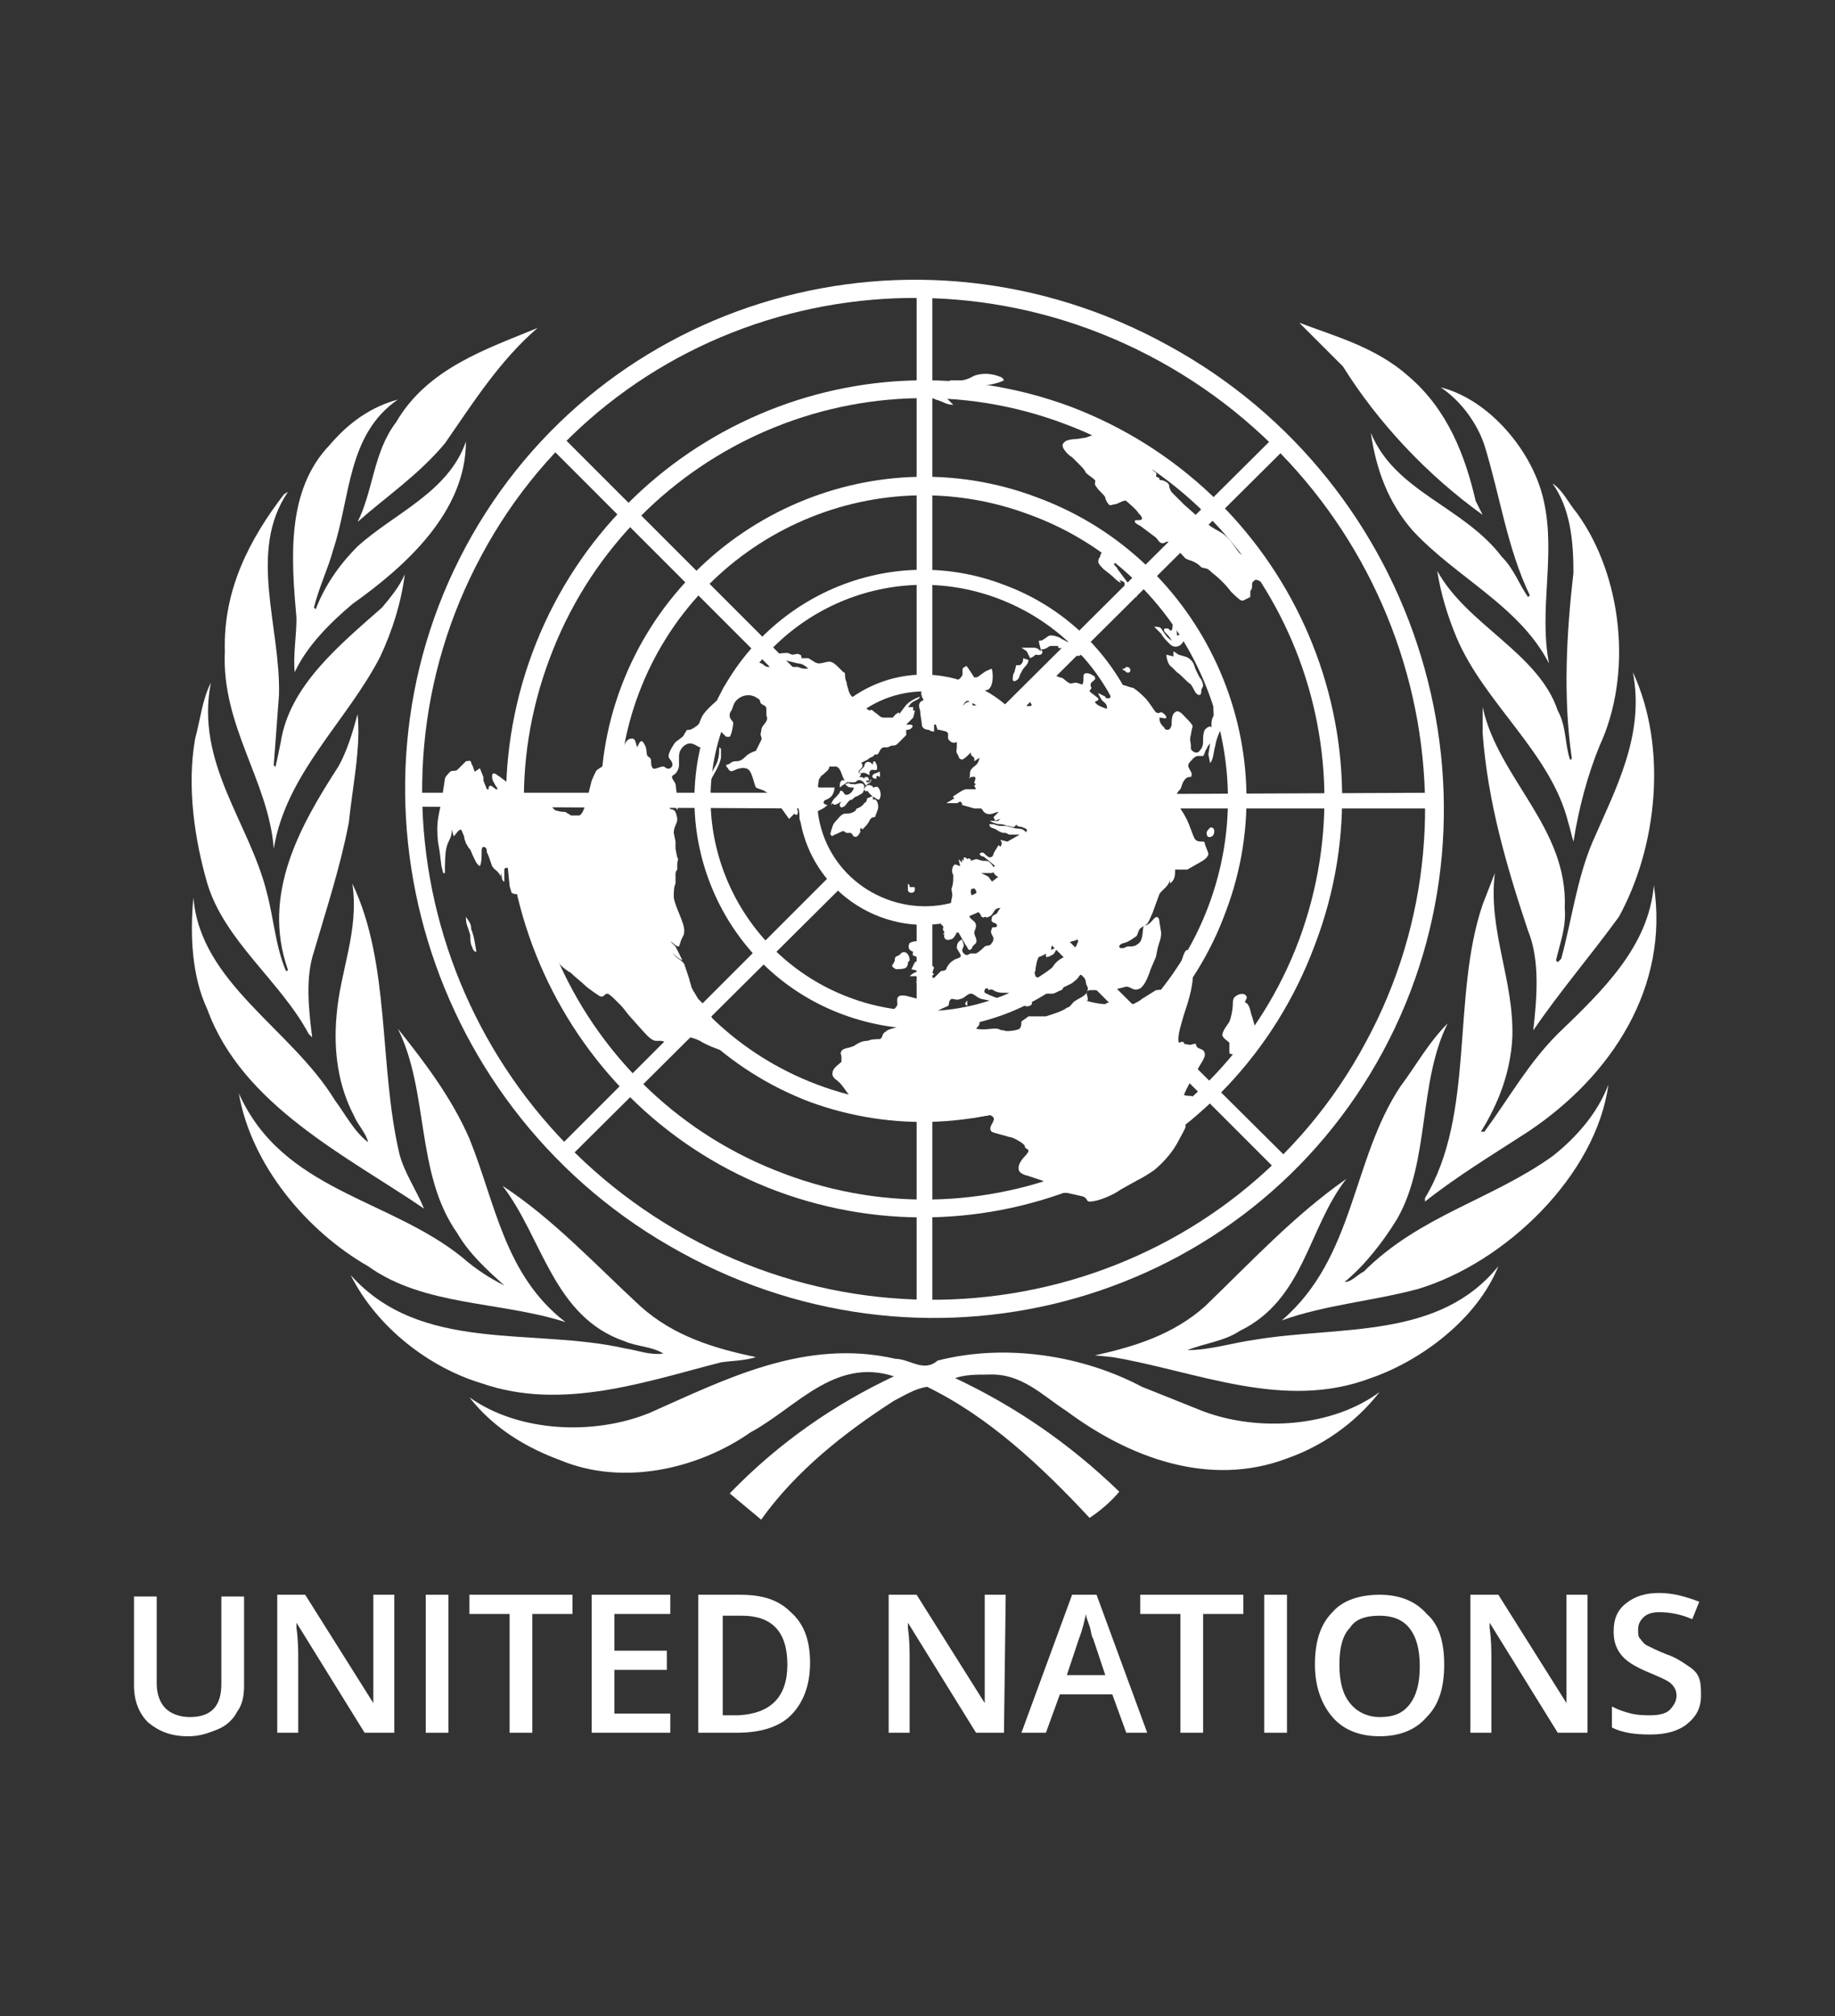 <?xml version="1.0" encoding="utf-8"?>
<!-- Generator: Adobe Illustrator 16.0.0, SVG Export Plug-In . SVG Version: 6.00 Build 0)  -->
<!DOCTYPE svg PUBLIC "-//W3C//DTD SVG 1.1//EN" "http://www.w3.org/Graphics/SVG/1.1/DTD/svg11.dtd">
<svg version="1.1" xmlns="http://www.w3.org/2000/svg" xmlns:xlink="http://www.w3.org/1999/xlink" x="0px" y="0px"
	 width="114.528px" height="125.799px" viewBox="0 0 114.528 125.799" enable-background="new 0 0 114.528 125.799"
	 xml:space="preserve">
<rect x="0" y="0" width="114.528" height="125.799" fill="#333333" stroke="none"/>
<g id="Layer_1">
	<g id="UN_2_">
		<g>
			<path id="path1989_2_" fill="#FFFFFF" d="M88.502,80.432c-2.835,0.763-5.779,0.98-8.505,1.962
				c4.58-3.925,4.361-10.03,7.414-14.61c0.98-1.308,1.744-2.726,2.943-3.925c-1.853,3.707-1.09,8.613-3.161,12.212
				c-0.872,1.417-1.963,2.834-3.271,3.925c0.437,0,0.764-0.437,1.199-0.654c3.49-3.489,7.96-4.471,11.776-7.196
				c1.525-1.199,2.834-2.726,3.488-4.471C99.622,73.344,93.953,78.796,88.502,80.432L88.502,80.432z"/>
			<path id="path1991_2_" fill="#FFFFFF" d="M101.04,57.208c-1.744,2.398-3.707,4.688-5.343,7.086
				c0.218-1.962,0.437-4.36-0.327-6.215c-1.308-3.924-2.508-7.959-2.834-12.32v-1.635c0.98,4.47,5.342,7.523,5.124,12.539
				c0.108,1.199-0.327,2.289-0.546,3.271l0.109,0.108l0.218-0.218c0.655-2.398,0.981-5.016,1.963-7.306
				c1.418-3.271,3.271-6.65,2.508-10.575C104.093,46.632,103.438,52.847,101.04,57.208L101.04,57.208z"/>
			<path id="path1993_2_" fill="#FFFFFF" d="M98.423,32.021c2.836,3.925,3.489,10.031,1.418,14.501
				c-0.763,1.854-1.31,3.926-1.636,5.996c-0.108-0.326-0.218-0.871-0.327-1.199c-1.09-4.361-5.233-7.414-6.978-11.557
				c-0.546-1.309-0.981-2.727-1.199-4.144c1.854,3.381,6.323,5.125,7.522,8.723c0.545,0.981,0.437,2.071,0.764,3.053
				c0.109,0,0.109,0,0.109-0.108c-0.546-3.816-0.328-7.742,0.108-11.558c0-2.072-0.218-4.034-1.308-5.561
				C97.551,30.604,97.878,31.367,98.423,32.021L98.423,32.021z"/>
			<path id="path1995_2_" fill="#FFFFFF" d="M96.352,31.258c0.763,3.381-0.327,6.76,0.327,10.14l0,0
				c-1.854-3.598-5.778-5.342-8.504-8.285c-1.527-1.745-2.29-3.817-2.617-6.106c1.526,3.707,5.778,4.579,8.178,7.741
				c0.763,0.764,1.09,1.745,1.635,2.508l0.109-0.109c-1.417-2.943-1.854-6.214-2.835-9.376c-0.437-1.309-1.417-2.726-2.726-3.599
				C92.973,24.935,95.697,28.205,96.352,31.258L96.352,31.258z"/>
			<path id="path1997_2_" fill="#FFFFFF" d="M87.956,23.517c2.398,2.071,3.489,4.907,4.144,7.741l0.437,0.872
				c-3.49-2.507-6.542-5.778-8.723-9.268l-2.726-2.725C83.377,21.009,85.885,21.663,87.956,23.517L87.956,23.517z"/>
			<path id="path1999_2_" fill="#FFFFFF" d="M33.55,20.464c-2.398,2.072-4.033,4.689-5.778,7.197
				c-1.636,1.962-3.599,3.271-5.452,4.905c0.982-1.963,0.982-4.361,2.399-6.215C26.681,22.972,30.388,21.772,33.55,20.464
				L33.55,20.464z"/>
			<path id="path2001_2_" fill="#FFFFFF" d="M20.575,27.77c1.199-1.418,2.617-2.399,4.252-2.835
				c-3.161,2.181-2.943,6.105-4.033,9.376c-0.328,1.2-0.872,2.29-1.199,3.599l0.108,0.108c0.545-1.417,1.417-2.726,2.616-3.925
				c2.29-2.071,5.67-3.38,6.761-6.542c0,4.361-3.707,7.741-7.088,10.141c-1.417,1.199-2.834,2.616-3.598,4.252
				c-0.108-1.091,0.109-2.181,0.109-3.38C18.177,34.856,17.85,30.604,20.575,27.77L20.575,27.77z"/>
			<path id="path2003_2_" fill="#FFFFFF" d="M14.033,40.635c-0.108-3.816,1.527-6.979,3.708-9.813c0.108,0,0.108-0.108,0.217-0.108
				c-2.508,3.707-0.435,8.396-0.545,12.648l-0.326,4.36c0,0,0,0.109,0.108,0.109c0.109-0.437,0.218-0.981,0.328-1.527
				c0.544-3.488,3.597-5.996,6.323-8.395c0.544-0.654,1.09-1.309,1.417-2.072c-0.218,1.744-0.763,3.489-1.526,5.125
				c-2.071,4.034-5.888,7.305-6.65,11.993C16.759,48.703,13.816,45.323,14.033,40.635L14.033,40.635z"/>
			<path id="path2005_2_" fill="#FFFFFF" d="M12.18,46.087c0.327-1.2,0.437-2.399,0.981-3.49c-0.981,5.016,2.399,8.723,3.489,13.084
				c0.437,1.636,0.545,3.38,1.199,4.906c0.108,0,0.108,0,0.108-0.108c-1.635-4.688,0.764-8.94,3.162-12.647
				c0.546-0.981,0.872-2.072,1.199-3.271c0.219,2.072-0.327,4.58-0.545,6.76c-0.545,2.836-1.417,5.452-2.18,8.068
				c-0.546,1.637-0.328,3.599-0.109,5.343l-0.219-0.218c-1.743-3.271-5.233-5.779-6.323-9.377
				C12.18,52.519,11.635,49.14,12.18,46.087L12.18,46.087z"/>
			<path id="path2007_2_" fill="#FFFFFF" d="M12.071,56.009c0.436,5.342,6.105,8.177,8.831,12.646
				c0.654,0.872,1.199,1.963,2.071,2.617c-0.108-0.545-0.654-1.091-0.872-1.636c-0.981-1.854-1.308-4.034-1.09-6.323
				c0.218-2.727,1.417-5.234,0.98-8.178c2.398,5.016,1.637,11.34,2.944,16.899c0.327,1.199,1.09,2.29,1.526,3.381
				c-4.797-3.271-11.339-6.434-13.52-12.43C11.962,60.915,11.853,58.297,12.071,56.009L12.071,56.009z"/>
			<path id="path2009_2_" fill="#FFFFFF" d="M14.906,68.22c2.726,6.105,9.376,6.542,13.956,10.249
				c0.872,0.763,1.743,1.309,2.616,1.744l0,0c-1.091-0.981-2.181-1.963-2.944-3.271c-2.616-3.708-1.744-8.832-3.707-12.757
				c1.745,2.181,3.38,4.361,4.471,6.869c1.636,4.034,2.181,8.504,5.997,11.448c-4.035-1.309-8.832-0.981-12.321-3.49
				C19.158,76.833,15.669,72.689,14.906,68.22L14.906,68.22z"/>
			<path id="path2011_2_" fill="#FFFFFF" d="M21.884,79.559c4.361,4.906,11.339,3.271,17.118,4.579
				c0.763,0.109,1.525,0.437,2.398,0.327c-0.654-0.437-1.636-0.437-2.398-0.763c-4.471-1.526-5.125-6.434-7.633-9.704
				c3.162,2.072,5.779,4.906,8.613,7.523c2.072,1.853,4.58,2.616,7.196,3.161c-0.653,0.219-1.417,0.219-2.181,0.328
				c-4.688,1.199-9.922,3.053-14.937,1.308C26.79,85.337,23.52,82.83,21.884,79.559L21.884,79.559z"/>
			<path id="path2013_2_" fill="#FFFFFF" d="M80.324,91.007c-4.906,1.854-9.922-0.109-13.737-2.943
				c-1.527-0.982-2.836-2.398-4.907-2.29c-0.763,0-1.417,0-2.07,0.218c3.706,1.744,7.086,4.035,10.248,7.087
				c-0.545,0.655-1.199,1.2-1.854,1.636c-3.053-3.271-6.324-6.324-10.14-8.177c-0.764,0.108-1.418,0.544-2.072,0.872
				c-3.053,1.963-6.105,4.361-8.286,7.414l-1.963-1.636c3.054-3.161,6.542-5.561,10.249-7.306c-3.707-1.199-6.105,1.963-8.94,3.49
				c-3.271,2.289-7.959,3.379-11.885,1.744c-2.071-0.764-4.143-1.963-5.669-3.926c3.053,2.182,7.741,2.398,11.229,0.981
				c4.689-2.071,9.704-4.688,15.374-3.379c0.872,0,1.744,0.872,2.617,0.108c4.252-1.091,9.049-0.327,12.756,1.636l3.816,1.526
				c3.488,1.309,8.068,0.98,11.013-1.199C84.577,88.826,82.505,90.243,80.324,91.007L80.324,91.007z"/>
			<path id="path2015_2_" fill="#FFFFFF" d="M85.558,85.991c-5.452,2.072-10.903-0.436-16.137-1.309l-1.09-0.108l0,0
				c2.508-0.546,4.906-1.309,6.868-3.053c2.944-2.835,5.561-5.67,8.831-7.96c-2.397,3.053-2.616,7.524-6.649,9.486
				c-0.982,0.654-2.182,0.763-3.271,1.199c1.417,0,2.725-0.437,4.251-0.654c5.343-0.873,11.449,0,15.155-4.58
				C92.208,82.284,88.72,84.901,85.558,85.991L85.558,85.991z"/>
			<path id="path2017_2_" fill="#FFFFFF" d="M95.37,70.618c-2.181,1.417-4.361,2.726-6.433,4.361v-0.218
				c3.162-5.234,1.636-12.538,3.599-18.317l0.763-1.963c-0.437,3.598,1.199,6.651,1.091,10.249
				c-0.109,2.181-0.873,4.143-1.963,5.888h0.218c1.527-2.071,2.726-4.252,4.579-6.105c2.835-2.726,5.669-5.451,5.997-9.268
				C104.202,61.569,100.604,67.129,95.37,70.618L95.37,70.618z"/>
			<polygon id="polygon2021_2_" fill="#FFFFFF" points="57.21,56.989 58.19,56.989 58.19,81.521 57.21,81.521 			"/>
			<polygon id="polygon2023_2_" fill="#FFFFFF" points="51.867,54.591 52.631,55.245 35.186,72.581 34.531,71.927 			"/>
			<polygon id="polygon2025_2_" fill="#FFFFFF" points="50.231,49.466 50.231,50.448 25.7,50.338 25.7,49.466 			"/>
			<polygon id="polygon2027_2_" fill="#FFFFFF" points="52.521,44.669 51.867,45.433 34.531,28.096 35.186,27.333 			"/>
			<polygon id="polygon2029_2_" fill="#FFFFFF" points="58.19,42.707 57.21,42.707 57.21,18.175 58.19,18.175 			"/>
			<polygon id="polygon2031_2_" fill="#FFFFFF" points="63.098,44.996 62.334,44.342 79.779,27.006 80.434,27.77 			"/>
			<polygon id="polygon2033_2_" fill="#FFFFFF" points="64.951,50.448 64.951,49.575 89.482,49.466 89.482,50.448 			"/>
			<polygon id="polygon2035_2_" fill="#FFFFFF" points="62.116,55.463 62.771,54.809 80.215,72.145 79.452,72.799 			"/>
			<path fill="#FFFFFF" d="M66.805,25.37c-13.521-5.015-28.566,1.854-33.582,15.374c-5.016,13.52,1.854,28.565,15.265,33.581
				c13.52,5.016,28.565-1.854,33.581-15.373C87.193,45.541,80.324,30.495,66.805,25.37z M81.088,58.625
				C76.29,71.49,61.897,78.142,48.923,73.234c-12.865-4.797-19.516-19.188-14.61-32.163c4.798-12.866,19.19-19.517,32.165-14.61
				C79.343,31.258,85.885,45.649,81.088,58.625z"/>
			<path fill="#FFFFFF" d="M64.733,31.04c-10.358-3.925-22.024,1.417-25.95,11.775c-3.925,10.357,1.418,22.024,11.775,25.949
				c10.468,3.816,22.133-1.417,25.949-11.885C80.434,46.522,75.091,34.856,64.733,31.04z M75.418,56.554
				c-3.707,9.813-14.61,14.827-24.423,11.12c-9.813-3.706-14.828-14.609-11.121-24.422c3.707-9.813,14.609-14.828,24.423-11.122
				C74.11,35.729,79.125,46.74,75.418,56.554z"/>
			<path fill="#FFFFFF" d="M62.661,36.492c-7.414-2.836-15.591,0.98-18.426,8.395c-2.727,7.415,0.981,15.7,8.396,18.427
				c7.413,2.726,15.7-0.981,18.426-8.396C73.891,47.503,70.075,39.218,62.661,36.492z M70.075,54.481
				c-2.616,6.869-10.249,10.358-17.117,7.742c-6.869-2.617-10.358-10.25-7.741-17.119c2.616-6.869,10.248-10.357,17.117-7.74
				C69.203,39.98,72.691,47.612,70.075,54.481z"/>
			<path fill="#FFFFFF" d="M60.371,42.597c-4.034-1.525-8.504,0.546-10.03,4.58s0.545,8.504,4.579,10.031
				c4.034,1.525,8.504-0.545,10.031-4.58C66.478,48.594,64.405,44.015,60.371,42.597z M63.97,52.192
				c-1.309,3.488-5.125,5.233-8.613,3.925c-3.489-1.309-5.233-5.124-3.925-8.614c1.308-3.488,5.124-5.232,8.612-3.924
				C63.424,44.887,65.169,48.703,63.97,52.192z"/>
			<path id="path2047_2_" fill="#FFFFFF" d="M76.727,65.058c0,0.219,0,0.545,0,0.654c0.108,0.108,0.436,0.108,0.545,0.108
				c0.327-0.108,0.764-0.654,0.872-0.98c0.108-0.218,0.218-0.437,0.218-0.654l-0.218-0.764c-0.108-0.218-0.108-0.763-0.437-0.872
				c0-0.109,0.109-0.218,0.109-0.326c-0.109-0.328-0.545-0.219-0.764,0c-0.108,0.108-0.108,0.326-0.108,0.436
				c0,0.327-0.109,0.872-0.218,1.09c-0.109,0.219-0.437,0.545-0.437,0.873C76.398,64.84,76.617,64.948,76.727,65.058L76.727,65.058z
				 M60.044,62.878l0.109,0.217c0,0,0,0.109,0.109,0.109c0.218,0.218,0.545-0.326,0.218-0.326h-0.109
				C60.153,62.878,60.153,62.878,60.044,62.878L60.044,62.878z M60.371,62.44c-0.108,0.109-0.218,0.219,0,0.328V62.44L60.371,62.44z
				 M56.229,59.497c-0.218,0.218-0.218,0.109-0.327,0.218c-0.109,0.109,0,0.219-0.109,0.327c0,0.109-0.109,0.109-0.109,0.219
				s0.109,0.109,0.219,0.218c0.109,0,0.545,0,0.654-0.108c0.109-0.109,0.109-0.219,0.109-0.328l0.108-0.108
				C56.773,59.497,56.446,59.279,56.229,59.497L56.229,59.497z M66.041,58.407v0.326v0.328c0.327-0.109,0.546-0.219,0.872-0.328
				c0.109,0,0.328-0.108,0.328-0.108c0.108,0.108,0,0.218,0,0.218c0,0.109-0.219,0.437-0.328,0.545
				c-0.326,0.327-0.654,0.327-0.98,0.654c-0.219,0.219-0.219,0.328-0.437,0.545c-0.218,0.218-0.327,0.218-0.437,0.328
				c-0.108,0.109,0,0.218-0.218,0.326l0.109-0.217c-0.109,0-0.218,0-0.327-0.109c0-0.11-0.109-0.219,0-0.328
				c0-0.217,0.109-0.763,0.218-0.872c0,0,0.327-0.108,0.437-0.218v0.218c0.108,0,0.218,0,0.326-0.108
				c0.219,0,0.328-0.437,0.437-0.545l-0.437,0.218C65.604,58.952,65.823,58.517,66.041,58.407L66.041,58.407z M56.992,59.388
				c-0.109,0.327,0.108,0.219,0.218,0.327c0.109,0.109,0.109,0.109,0.109,0.219l-0.219,0.108l-0.108,0.219l-0.109,0.218l0.437,0.108
				c-0.219,0.109-0.327,0.109-0.546,0.328h0.546c0.326,0,0.653,0.109,0.98-0.11l-0.109-0.108L58.3,60.37l-0.218-0.219l-0.109-0.218
				l-0.437-0.546h-0.108c0.108-0.108,0.327-0.436,0-0.436H57.21l0.109-0.219c-0.219,0-0.327,0-0.546,0.109
				C56.665,59.062,56.665,59.279,56.992,59.388L56.992,59.388z M56.773,55.026v0.219l-0.108-0.109v0.437
				c0.108,0.218,0.327,0.108,0.327,0.108c0.108,0,0.108-0.218,0.108-0.218c0-0.108,0-0.108-0.108-0.108c-0.109,0-0.109,0-0.219,0
				V55.026L56.773,55.026L56.773,55.026z M29.08,57.208c0,0.545,0.108,0.545,0.218,0.98c0.109,0.219,0,0.328,0.109,0.764
				c0.109,0.218,0.109,0.436,0.327,0.436c-0.109-0.545-0.109-0.871-0.327-1.417C29.407,57.644,29.298,57.534,29.08,57.208
				L29.08,57.208L29.08,57.208z M75.527,51.647c-0.109,0.108-0.219,0.217-0.219,0.326c0,0.219,0.109,0.328,0.327,0.219
				C75.854,52.082,75.854,51.538,75.527,51.647L75.527,51.647z M43.799,51.538c-0.109,0.218-0.109,0.326,0.109,0.436
				C43.799,51.864,43.908,51.647,43.799,51.538L43.799,51.538z M53.721,51.647l0.108,0.108c0.219-0.218,0.328-0.327,0.437-0.545
				c0.109-0.218,0.218-0.218,0.327-0.218c0.109-0.109,0-0.109,0.109-0.219c0-0.109,0.109-0.218,0.109-0.437
				c0-0.218-0.109-0.544-0.328-0.436v-0.218c-0.108,0-0.218,0.109-0.326,0.109c-0.109,0.108,0,0.217-0.219,0.326
				c-0.109,0.218-0.436,0.328-0.436,0.328c-0.109,0,0,0.108-0.219,0.217c-0.218,0.109-0.326,0.109-0.545,0.109
				c-0.218,0-0.436,0.327-0.545,0.437c-0.218,0.218-0.218,0.327-0.327,0.653c0,0.109-0.109,0.218,0,0.218c0,0.11,0.109,0.11,0.218,0
				c0.109,0,0.437-0.218,0.546-0.218c0.108,0,0.108,0.109,0.218,0.109s0.218,0,0.218,0c0.108,0,0.108,0.108,0.218,0.219
				c0.219,0.109,0.327-0.11,0.437-0.328C53.611,51.864,53.721,51.756,53.721,51.647L53.721,51.647z M53.829,49.14L53.829,49.14
				L53.829,49.14L53.829,49.14L53.829,49.14z M54.157,49.357c0.108,0.218,0.436,0.437,0.654,0.545c0.108,0,0.108-0.108,0.108-0.108
				c0.108-0.219,0-0.546-0.108-0.654c-0.109-0.109-0.219,0-0.328,0c0,0,0-0.109-0.108-0.109
				C54.048,48.812,53.721,49.466,54.157,49.357L54.157,49.357z M52.739,48.921c0.219,0.219,0.219,0.219,0.545,0.219
				c0,0.218-0.326,0.545-0.545,0.436c-0.108-0.109-0.108-0.218-0.218-0.218c-0.109-0.109-0.109,0.218-0.218,0.218
				c-0.109,0.219-0.327,0.219-0.437,0.654l0.109-0.109c0.108,0.218,0.327,0,0.545-0.109c0,0-0.109,0.109-0.109,0.219
				c0,0.108,0.109,0.219,0.219,0.108c0.108,0,0.218-0.218,0.327-0.327c0.108-0.108,0.108-0.108,0.217-0.108
				c0.109-0.108,0.219-0.218,0.328-0.218c0.326-0.219,0.326-0.109,0.436-0.437c0-0.108,0-0.108,0-0.218
				c-0.109-0.327-0.654,0-0.654-0.109h-0.218C52.958,48.812,52.849,48.921,52.739,48.921L52.739,48.921z M54.266,48.812h-0.218
				v0.109c0.218,0,0.327-0.109,0.327-0.327C54.375,48.594,54.375,48.594,54.266,48.812L54.266,48.812z M43.689,49.466l-0.108,0.764
				l0.108,0.327l0.109,0.654c0.109-0.109,0.219-0.546,0.219-0.763V50.12c0-0.218,0-0.326,0-0.436l-0.219,0.218L43.689,49.466
				L43.689,49.466L43.689,49.466z M54.702,48.594c0-0.218,0-0.218,0.218-0.108v-0.328c-0.108,0-0.218,0.109-0.327,0.109
				C54.375,48.376,54.375,48.594,54.702,48.594L54.702,48.594z M53.611,48.157l0.109,0.109c0.218-0.109,0.327,0,0.545,0.109v-0.219
				l0.109-0.108c0.218,0,0.218-0.218,0.108-0.327l-0.108-0.109c-0.327-0.218-0.437,0.109-0.437,0.219L53.611,48.157L53.611,48.157z
				 M54.483,48.049c0.109,0,0.109,0,0.219,0c0.109-0.108,0-0.437-0.109-0.546c-0.109,0-0.109,0.109-0.109,0.109v0.109v0.219V48.049
				L54.483,48.049z M43.689,48.812c0.109-0.108,0.109-0.436,0.219-0.545C43.689,48.376,43.689,48.594,43.689,48.812L43.689,48.812z
				 M44.889,46.632c0,0.326,0,0.545-0.108,0.871c-0.108,0.328-0.437,0.764-0.545,1.091l-0.109-0.108
				c-0.108,0.218-0.108,0.654-0.108,0.872c0.218-0.218,0.218-0.437,0.326-0.654c0.219-0.437,0.545-0.872,0.654-1.417
				c0-0.109,0-0.546,0-0.654C44.998,46.74,44.998,46.74,44.889,46.632L44.889,46.632z M75.527,47.612
				c0.218-0.218,0.218-0.763,0.326-1.09c0.109-0.764,0.545-1.09,0.437-1.963c0-0.218-0.109-0.654-0.327-0.654
				c-0.327,0-0.218,0.437-0.218,0.546c0,0.108,0,0.218,0,0.218c-0.218,0.327-0.109,0.764-0.109,1.09l-0.218,1.309L75.527,47.612
				L75.527,47.612z M70.075,41.726c0,0.108,0,0.108,0.108,0.108l0.11,0.109c0.218,0.109,0.326-0.109,0.218-0.218
				c0-0.109-0.218-0.109-0.218-0.109C70.184,41.726,70.184,41.726,70.075,41.726L70.075,41.726z M75.091,41.18
				c0,0.328,0.108,0.764,0.327,1.091l0.327,0.545l0.327,1.09c0.218-0.218,0.108-0.436,0-0.763c-0.109-0.436-0.327-0.872-0.545-1.309
				C75.418,41.616,75.309,41.288,75.091,41.18L75.091,41.18z M73.237,40.635v0.327l-0.437-0.109c0,0.219,0.109,0.655,0.327,0.764
				l0.327,0.327c0.327,0.218,0.545,0.545,0.872,0.764c0.218,0.326,0.218,0.436,0.327,0.545s0.109,0.109,0.219,0.109
				c0.108,0,0.108-0.219,0.108-0.328l0.109-0.218c0-0.219-0.109-0.437-0.218-0.545l-0.219-0.437
				c-0.109-0.218-0.109-0.437-0.327-0.654c-0.217-0.218-0.437-0.218-0.763-0.327L73.237,40.635L73.237,40.635z M63.86,41.071
				c0,0.108,0,0.326-0.218,0.437h-0.219l-0.108,0.436c-0.109,0.109-0.109,0.436-0.109,0.436c0,0.218,0.218,0.109,0.328,0
				c0.108-0.108,0.108-0.326,0.217-0.436c0.109-0.327,0.437-0.436,0.437-0.764L63.86,41.071L63.86,41.071z M74.327,39.871
				c0.109,0.327,0.218,0.327,0.327,0.546c0.109,0.108,0.109,0.218,0.219,0.218C74.764,40.417,74.437,39.871,74.327,39.871
				L74.327,39.871z M60.263,41.616c-0.327,0-0.109,0.437-0.219,0.545c-0.108,0.218-0.435,0.436-0.654,0.327
				c-0.108,0-0.217,0-0.326,0s-0.219-0.109-0.327-0.109l-0.546,0.437c-0.108,0.109-0.218,0.109-0.326,0.218
				c-0.109,0-0.219,0-0.328,0.109c-0.108,0.109,0,0.219,0,0.327l0.109,0.218c-0.326,0.109-0.326,0.327-0.218,0.654
				c0,0.218,0.108,0.763,0.108,0.872c0,0.219,0.219,0.327,0.437,0.327c0.109,0.108,0.327,0.108,0.327,0.108v-0.436h0.109
				l0.109,0.327h0.108l0.437,0.108c0,0,0,0,0.109,0.109c0,0.109,0,0.328,0,0.328c0.108,0.217,0.326,0.326,0.545,0.217
				c0,0.219,0,0.219,0,0.328c0,0.218-0.109,0.218,0.108,0.545c0,0.109,0.109,0.218,0.218,0.218c0.109,0,0.327-0.218,0.546-0.437
				c0,0.219,0.108,0.219,0.218,0.328v0.217l0.327-0.217c-0.108,0.545-0.327,0.436-0.545,0.763c-0.109,0.218,0,0.327-0.109,0.545l0,0
				l0.109-0.108h0.108c0.328-0.109,0.109,0.326,0.109,0.326c0,0.109,0.109,0.109,0.109,0.109l-0.109,0.109l0.109,0.218h-0.654
				c-0.327,0.109-0.545,0.327-0.764,0.437v0.109h0.109l-0.545,0.326c0.218,0,0.436,0,0.545,0c0.218,0,0.109,0,0.327-0.109
				l0.108,0.109v0.109l0.764,0.219c0.219,0,0.327,0,0.437,0c0.108,0.108,0.108,0.217,0.327,0.326
				c0.326,0.109,0.545-0.109,0.763-0.109l-0.327,0.328l0.109,0.218l0.327-0.109c-0.218,0.218-0.218,0.109-0.654,0.109
				c0.108,0.108,0.437,0.218,0.545,0.218c0.218,0,0.218,0,0.546,0.109c0.218,0,0.436,0.218,0.544-0.109
				c0,0.109,0.11,0.109,0.11,0.109c0.108,0.109,0.217,0,0.326,0.109c0.109,0,0.437,0.217,0.437,0.435l-0.109,0.11
				c0-0.11-0.109-0.219-0.218-0.328c-0.219-0.217-0.436-0.108-0.764-0.217l-0.436-0.109h-0.327c-0.218,0-0.327-0.109-0.546-0.109
				c-0.108,0-0.218,0-0.108,0.109c0,0.109,0.108,0.109,0.108,0.109c0.219,0.108,0.109,0,0.437,0.217
				c0.218,0.109,0.218,0.109,0.437,0.109l0.218,0.108c0.109,0,0.218,0,0.327,0c0.108,0,0.219,0,0.327,0l-0.763,0.437l-0.437-0.108
				c0.108,0.218,0.108,0.218,0,0.437l-0.109-0.109c-0.108,0.109-0.108,0.218-0.218,0.327l-0.109,0.218
				c0,0.109-0.109,0.219-0.218,0.219c-0.109,0-0.218-0.109-0.328-0.219c-0.108-0.109-0.217-0.109-0.326,0
				c0.109,0.219,0.218,0.109,0.326,0.219c0.11,0.108,0.546,0.436,0.655,0.545c0,0-0.109,0-0.109,0.109
				c-0.109,0.108,0,0.326,0.109,0.436c0.109,0.108,0.109,0.108,0.218,0.108l-0.437,0.327c0.219,0,0.219,0,0.437,0.109h-0.327
				l-0.327-0.437l-0.436-0.218c0.217,0,0.436,0,0.653,0c0.328-0.109,0.109-0.436-0.108-0.654c-0.109-0.109-0.218-0.109-0.437-0.109
				c-0.108,0-0.326-0.108-0.436-0.108l-0.327,0.108v-0.108c-0.109,0-0.109-0.108-0.219,0c-0.108-0.108-0.108-0.108-0.218-0.108
				v0.217l-0.109-0.108v0.218c-0.108-0.109-0.108-0.109-0.218-0.218l0.109,0.437l-0.326-0.109c-0.22,0.109-0.22,0.545-0.11,0.654
				c0,0.436,0,0.545-0.109,0.872c0,0.218,0.109,0.327,0,0.654c0,0.108-0.108,0.546-0.217,0.654l-0.109,0.218l-0.109,0.219
				c-0.109,0.108-0.109,0.218-0.218,0.326c0,0.109,0,0.219,0.108,0.219c0.109,0.218-0.108,0.109,0.109,0.436l-0.109,0.108h0.109
				c-0.109,0.22,0.109,0.437,0.327,0.328c0.218,0,0.328-0.218,0.437-0.437h0.108l0.437,0.764c0.108,0.108,0.108,0.218,0.218,0.327
				c0.109,0,0.218-0.109,0.218-0.219c0.109-0.108,0.109-0.108,0.219-0.218c0.109-0.218-0.109-0.436-0.109-0.654
				c0-0.109,0.109-0.218,0.109-0.436c0-0.219-0.219-0.327-0.327-0.437c-0.109-0.108-0.109-0.219-0.109-0.437
				c0-0.326,0.109-0.436,0.218-0.763c0-0.218-0.108-0.327-0.108-0.437c0-0.108,0-0.218,0.108-0.218
				c0.219-0.108,0.219,0.218,0.328,0.437v0.326c0,0.109-0.109,0.219-0.109,0.438c0,0.108,0.109,0.217,0.218,0.326
				c0.109,0.108,0.109,0.219,0.109,0.219c0.108,0,0.108,0.108,0.217,0c0.11,0,0.11,0.108,0.219,0c0.218,0,0.327-0.328,0.437-0.437
				s0.218-0.108,0.327-0.108c-0.109,0.108-0.218,0.326-0.218,0.326c-0.109,0.108-0.328,0.108-0.328,0.327
				c-0.108,0.327,0.328,0.218,0.328,0.437c0,0.218-0.328,0-0.328,0.218c-0.108,0.218,0,0.326,0.109,0.546
				c0,0.108,0,0.217-0.109,0.326c-0.108,0.218-0.218,0.109-0.437,0.218c-0.108,0.109-0.326,0.327-0.544,0.437
				c-0.109,0-0.219,0-0.327,0c-0.109,0-0.219,0.218-0.437,0s0-0.327,0-0.545l-0.109-0.327c-0.218,0.108-0.326,0.218-0.326,0.545
				c0.108,0.218,0.326,0.437,0.218,0.545c-0.109,0.109-0.327,0.109-0.437,0.219c-0.218,0.108-0.436,0.437-0.436,0.545
				c-0.109,0.108-0.219,0.108-0.327,0.108l-0.327,0.328c0,0,0,0-0.109,0.109l-0.436-0.109v0.218c-0.219,0-0.219,0-0.328,0
				c-0.108,0-0.326,0-0.326,0.108c-0.109,0.109,0.218,0.219,0.326,0.219c0.437,0.218,0.546,0.654,0.328,0.872
				c-0.109,0.108-0.328,0-0.437,0c-0.327,0-0.763-0.218-1.091-0.218c-0.436,0-0.326,0.326-0.326,0.545
				c0,0.109-0.109,0.219-0.219,0.327v0.108c0,0,0.109,0.437,0.109,0.327c0,0.109,0.327,0.109,0.436,0.109
				c0.219,0,0.219,0.109,0.328,0.218c0.108,0.109,0.218,0,0.327,0c0.327,0,0.544,0.109,1.09-0.108c0.108,0,0.218-0.109,0.218-0.219
				c0.109-0.108,0-0.218,0.219-0.327c0.108-0.108,0.436-0.217,0.654-0.326c0.108-0.109,0-0.328,0.217-0.437
				c0.219,0,0.328,0.108,0.546,0c0.218,0,0.436-0.327,0.654-0.327c0.218,0,0.327,0.219,0.654,0.327l1.09,0.218
				c0,0,0.109,0,0.109,0.109c0.327,0.219-0.109,0.327-0.327,0.436c-0.109,0-0.219,0-0.327,0.109c0,0,0,0.109,0.108,0.109
				c0.109,0.108,0.437,0.108,0.654,0c0.109-0.109,0-0.109,0-0.219c0.109,0,0.219-0.108,0.219-0.217c0-0.109-0.109-0.219,0-0.328
				s0.218-0.109,0.327-0.109c-0.109-0.217-0.327-0.108-0.437-0.108s-0.109-0.108-0.218-0.108c-0.109,0-0.218,0.108-0.327,0
				c-0.109,0-0.219-0.109-0.327-0.109c-0.109-0.109-0.437-0.109-0.328-0.327c0-0.109,0.11-0.109,0.11-0.109h0.108v0.109
				c0.327-0.109,0.218,0,0.546,0.108c0.326,0.109,0.654,0,0.872,0.109c0.218,0,0.108,0.109,0.218,0.327
				c0.219,0.108,0.436,0.108,0.654,0.108c0,0-0.109,0-0.109,0.109c-0.109,0.109,0,0.219,0.109,0.219
				c0.218,0.109,0.654-0.109,0.327-0.328l0.545-0.217c-0.218-0.109-0.327,0-0.654-0.219c0.218,0,0.218,0,0.327-0.109v-0.108
				l0.545-0.327c-0.218,0.327,0,0.218,0.109,0.545c0.218,0,0.327,0,0.545,0c0.108,0,0.437-0.218,0.545-0.218
				c0.109-0.109,0.109-0.218,0.219-0.218l0.436-0.219c0.109-0.109,0.328-0.218,0.437-0.436c0.109-0.11,0.109-0.11,0.218-0.11
				c0.109,0.11,0.218,0.437,0.218,0.546s0.11,0.219,0.11,0.327c0,0.437-0.437,0.546-0.764,0.763
				c-0.219,0.109-0.327,0.438-0.545,0.438c-0.219,0.217-0.982,0.436-1.309,0.544h-1.091c-0.109,0.109-0.327,0.219-0.437,0.327
				c0,0.109,0,0.327-0.108,0.437c-0.108,0.108-0.872,0.218-0.981,0.108c-0.327,0-0.218-0.108-0.545-0.108s-0.764,0.108-1.199,0
				c0.109-0.109,0.218-0.218,0.218-0.327s0-0.109,0-0.218v-0.109c-0.108-0.109-0.327-0.109-0.437-0.109
				c-0.218,0.109-0.218,0.109-0.545,0.109l-1.199,0.109c-0.654,0-1.09,0.327-1.309,0.327c-0.218,0-0.545,0-0.763-0.109
				c-0.109-0.109-0.327-0.218-0.437-0.109c-0.218,0-0.218,0.219-0.436,0.327c-0.219,0.109-0.546,0.109-0.764,0.327
				c-0.219,0.109-0.109,0.327-0.327,0.437c-0.108,0-0.545,0-0.763,0.108c-0.328,0-0.546,0.109-0.873,0.328l-0.326,0.108
				c-0.109,0-0.437,0.109-0.437,0.218c-0.109,0.109,0,0.218,0,0.328c0,0.108,0,0.218,0,0.326c-0.218,0.219-0.654,0.437-0.545,0.872
				c0.108,0.219,0.218,0.219,0.436,0.437c0.327,0.327,0.546,0.872,0.981,1.09c0.436,0.327,1.199,0.764,1.744,0.872h0.981
				c0.546,0,0.981,0.219,1.526,0.219l1.309-0.219c0.219,0,0.654-0.108,0.981,0c0.327,0.109,0.327,0.328,0.872,0.219l0.653-0.109
				c0.219,0,0.328-0.109,0.437,0c0.437,0.219-0.326,0.653,0,0.981c0.219,0.109,0.764,0.218,1.091,0.327
				c0.218,0,0.763,0.327,0.872,0.436C63.97,71.49,63.97,71.49,63.97,71.6c0.108,0.109,0.218,0.109,0.218,0.218
				c0,0.109-0.218,0.327-0.218,0.327c-0.219,0.219-0.546,0.654-0.327,0.981c0.108,0.108,0.327,0.218,0.436,0.218l0.981,0.327
				c0.437,0.218,0.437,0.545,0.764,0.654c0.218,0.109,0.436,0.109,0.764,0.109l0.98,0.217c0.328,0.11,0.218,0.328,0.437,0.328
				c0.545,0,1.525-0.437,1.962-0.764l0.982-0.545c0.436-0.218,0.763-0.437,1.089-0.654c0.654-0.545,1.2-1.199,1.527-1.854
				C73.674,70.945,74,70.4,74,70.29c0-0.217-0.218-0.326-0.109-0.544c0.109-0.219,0.546-0.546,0.654-0.873
				c0.109-0.108,0.109-0.326-0.108-0.436c-0.109-0.109-0.218,0-0.546-0.109c0.22-0.545,0.546-1.089,0.873-1.635
				c0.109-0.218,0.436-0.654,0.436-0.872c0-0.327-0.218-0.327-0.436-0.437c-0.109-0.108-0.109-0.108-0.109-0.219
				c-0.109-0.108-0.327,0.11-0.544,0c-0.11,0-0.22,0-0.22-0.108c-0.108-0.109-0.217,0-0.326,0c-0.109-0.436,0.218-1.309,0.326-1.744
				c0.328-0.981,0.654-1.963,0.546-3.053l-0.109-0.764c0-0.109-0.108-0.218-0.217-0.218c-0.22,0-0.328,0.654-0.437,0.872
				l-0.437,0.873c-0.109,0.217-0.218,0.436-0.327,0.545c-0.109,0.108-0.327,0.218-0.437,0.326c0-0.218-0.108-0.108-0.327-0.108
				l-0.872,0.545c-0.108,0.108-0.326,0.218-0.545,0.327c-0.109,0-0.218-0.109-0.436,0c-0.11,0-0.328,0.109-0.437,0.109
				s-0.328-0.109-0.437-0.219c-0.108,0-0.327,0-0.436,0.109c-0.327,0-0.873-0.109-1.2-0.219c0.11,0,0.11,0,0.11-0.108
				c0-0.218-0.219-0.437,0.108-0.545h0.108h0.546l0.327-0.109c0.218,0,0.218,0.109,0.436,0.109l0.873-0.218
				c0.326,0,0.436,0.326,0.872,0.108c0.327-0.218,0.545-0.873,0.654-1.199l0.326-0.764l0.11-0.545
				c0.108-0.437,0.217-0.545,0.217-0.981l-0.108-0.654c0-0.218-0.108-0.437-0.328-0.218c-0.217,0.218-0.326,0.437-0.653,0.437
				c-0.109,0.436,0,0.98-0.436,1.199c-0.11,0.108-0.328,0.108-0.546,0.108c-0.108,0-0.219,0.109-0.327,0.109
				c-0.109,0-0.218,0-0.218-0.109c0-0.108,0.218-0.218,0.326-0.218c0.328-0.109,0.437-0.218,0.765-0.436
				c0.108-0.219,0.108-0.437,0.326-0.545c0.109-0.109,0.219-0.109,0.328-0.219c0.108-0.109,0.218-0.436,0.326-0.654l0.437-1.199
				c0.218-0.327,0.545-0.436,0.654-0.872v0.218c0.326-0.218,0.326-0.545,0.326-0.872c0.219,0,0.654,0,0.765,0l0.763-0.437
				c0.218-0.109,0.545-0.326,0.545-0.545c0-0.109-0.219-0.545-0.219-0.654s-0.108-0.109-0.108-0.109c-0.218,0-0.437,0-0.546-0.217
				c-0.108-0.22-0.326-0.873-0.435-1.091c-0.328-0.654-0.328-0.546-0.437-0.763c-0.109-0.11-0.109-0.328-0.109-0.546
				c0-0.108-0.109-0.218-0.109-0.327s0.109-0.218,0.219-0.327c0.108-0.218,0.108-0.437,0.326-0.654
				c0.11-0.108,0.219-0.108,0.327-0.108c0.218-0.328-0.327-0.545-0.108-0.873c0.108-0.109,0.326-0.436,0.545-0.436
				c0.109,0,0.218,0,0.327,0c0.108-0.109,0.108-0.327,0.218-0.437c0.109-0.327,0.327-0.327,0.437-0.763c0-0.219,0-0.437-0.109-0.545
				c-0.108-0.219-0.327,0-0.437,0.108c-0.108,0.218-0.108,0.437-0.108,0.654s0,0.437-0.218,0.654
				c-0.109,0.218-0.437,0.108-0.546-0.109c0-0.108,0-0.108,0-0.218c0-0.219-0.108-0.327,0-0.654c0-0.109,0.109-0.545,0.109-0.545
				c0-0.109-0.326-0.437-0.437-0.545c-0.109-0.109-0.436-0.546-0.654-0.327c-0.218,0.108-0.218,0.545-0.218,0.763
				c0,0.109-0.108,0.327-0.218,0.327s-0.219,0-0.219-0.108c-0.218-0.219-0.326-0.328-0.326-0.654c0.108,0,0.436,0.108,0.436,0
				c0-0.109-0.218-0.327-0.327-0.327c-0.108,0-0.108,0.108-0.327,0c-0.109-0.109-0.436-0.654-0.653-0.872
				c-0.219-0.218-0.437-0.437-0.764-0.654c-0.218,0-0.764-0.328-0.872-0.109c-0.108,0,0,0.109-0.108,0.218l-0.109-0.108
				c-0.219,0-0.327,0.218-0.327,0.437c0,0.108,0,0.218-0.109,0.218c-0.108,0-0.218,0-0.218-0.109
				c-0.219-0.108-0.219-0.108-0.437-0.218c0,0.109,0.109,0.218,0.218,0.436c0.219,0.218,0.328,0.218,0.328,0.545
				c-0.328-0.108-0.655-0.218-0.764-0.436l0.218-0.109v-0.108c-0.109-0.109-0.437-0.327-0.545-0.437
				c0-0.109,0.108-0.109,0.108-0.218c0-0.109-0.108-0.109,0-0.327c0.109-0.109,0.327-0.219,0.219-0.327
				c0-0.109-0.109-0.109-0.109-0.109c-0.109-0.108-0.437-0.218-0.545-0.108c-0.109,0.108,0,0.326-0.109,0.654
				c-0.108,0-0.326-0.109-0.436-0.109s-0.327,0.109-0.437,0c-0.218-0.109-0.327-0.327-0.545-0.327c-0.437-0.218-0.763-0.109-1.091,0
				c-0.218,0-0.436,0-0.545,0.108c-0.109,0.109-0.218,0.219-0.218,0.328c-0.109,0.218-0.437,0.326-0.437,0.545
				c0.109,0.218,0.218,0.218,0.327,0.327l0.218,0.436c-0.218,0.109-0.327,0-0.545,0l-0.763,0.218c-0.437,0-0.546-0.218-0.764-0.327
				c-0.108-0.108-0.218,0-0.327-0.108c-0.109-0.109-0.109-0.218-0.109-0.218c-0.108-0.109-0.437-0.109-0.545-0.109
				c0,0.109,0,0.109,0,0.218c-0.108,0.109-0.326,0.218-0.436,0.327c-0.109,0-0.219,0-0.219,0v-0.109
				c0-0.218-0.108-0.108-0.218-0.108c-0.218,0-0.327,0.218-0.437,0.327c0.109-0.109,0.109-0.219,0.219-0.327
				c0.109-0.109,0.327-0.109,0.436-0.218l0.546-0.327c0.108-0.109,0.327-0.219,0.436-0.219c0.327-0.218,0.327-0.98,0.218-1.308
				c-0.545,0.218-0.437,0.218-0.763,0.436c-0.108,0.109-0.218,0.109-0.327,0.109C60.263,41.397,60.263,41.508,60.263,41.616
				L60.263,41.616z M63.751,40.417l0.327,0.218l0.219,0.437c0.218-0.109,0.218-0.109,0.327-0.219c0.109,0,0.436,0.109,0.436-0.218
				l-0.108-0.109v0.109c-0.109-0.109-0.218-0.218-0.437-0.218C64.405,40.417,63.97,40.417,63.751,40.417L63.751,40.417z
				 M64.951,40.525c0.436,0,0.436-0.218,0.653-0.218c0.109,0,0.328,0,0.437,0v0.109c0.327,0.108,0.218-0.109,0.437,0
				c0.218,0.108,0.327,0.327,0.654,0.436c0.109,0.109,0.218,0.109,0.327,0c0.108,0.109,0.108,0.109,0.218,0.109
				c0-0.218,0.108-0.218,0.108-0.327s-0.436-0.218-0.436,0.109c-0.108-0.109-0.108-0.219-0.108-0.327
				c-0.109-0.109-0.328-0.219-0.546-0.109c-0.108-0.327,0-0.218-0.437-0.437c-0.108-0.108-0.436-0.218-0.654-0.218
				c-0.218,0-0.218,0.109-0.436,0.218c-0.109,0.109-0.218,0.109-0.327,0.109C64.842,40.198,64.951,40.417,64.951,40.525
				L64.951,40.525z M72.037,39.108l0.437,0.436c0.109,0.219,0.327,0.437,0.546,0.654c0.108,0.109,0.326,0.219,0.545,0.109
				c0.109,0,0.546-0.437,0.218-0.654c-0.108-0.109-0.218,0-0.327,0c0-0.218,0-0.327-0.109-0.653c0-0.109,0-0.219-0.108-0.109
				c-0.109,0.109,0,0.545-0.218,0.436l-0.109-0.108h-0.219c-0.108,0.108,0,0.218,0.109,0.326c0.109,0.109,0.219,0.219,0.327,0.437
				c-0.327-0.218-0.437-0.437-0.654-0.763C72.365,39.108,72.257,39.108,72.037,39.108L72.037,39.108z M73.455,38.781
				c0.109,0.219,0.436,0.763,0.654,0.872C74,39.326,73.782,38.891,73.455,38.781L73.455,38.781z M48.597,41.18
				c0.108,0,0.218,0,0.326,0l0.873,0.218c0.218,0,0.436,0.11,0.654,0.328c-0.437,0-0.327,0-0.654-0.109c-0.327,0-0.437,0-0.654,0
				c-0.108,0-0.219,0-0.327-0.108l-0.872,0.108c-0.218,0-0.327-0.219-0.437-0.219c-0.109-0.109-0.327,0-0.436,0
				c-0.219,0.11-0.437,0.219-0.654,0.437c-0.437,0.327-0.873,0.545-1.199,0.981c-0.219,0.327-0.109,0.437-0.328,0.764
				c-0.217,0.218-0.653,0.545-0.98,0.98c-0.219,0.327-0.219,0.545-0.327,0.654c-0.109,0.109-0.437,0.327-0.546,0.327
				c-0.108,0-0.217,0-0.217,0.108c-0.109,0.109-0.109,0.219-0.219,0.328l-0.436,0.327c-0.109,0.108-0.437,0.653-0.437,0.872
				c0,0.218,0.327,0.326,0.218,0.654l-0.109,0.109c-0.218,0.108-0.327-0.109-0.436-0.109c-0.219,0-0.546,0.218-0.654,0.109
				c-0.109-0.109-0.109-0.328-0.109-0.438c0-0.217-0.109-0.217-0.218-0.326s0-0.437-0.218-0.764c-0.109-0.218-0.219-0.218-0.327,0
				l-0.109,0.219c-0.108-0.328-0.108-0.545-0.327-0.545c-0.327,0-0.436,0.326-0.545,0.545c-0.436,0.545-0.545,0.436-0.872,0.763
				l-0.437,0.437l-0.327,0.218c-0.108,0.108-0.218,0.437-0.327,0.654l-0.327,1.308c-0.108,0.327-0.218,0.764-0.436,0.873
				c-0.109,0-0.437,0-0.546,0c-0.108-0.109-0.218-0.109-0.326-0.219c-0.109,0-0.328,0-0.654-0.108
				c-0.109-0.108-0.328-0.327-0.437-0.437s-0.327,0-0.436,0c-0.219,0-0.437,0-0.546,0c-0.327-0.109-0.544-0.654-0.764-0.872
				c0-0.108-0.108-0.327-0.217-0.437c-0.109-0.108-0.328,0.109-0.546,0c-0.108,0-0.437-0.326-0.654-0.436
				c0,0-0.108-0.109-0.218-0.109s-0.109,0.109-0.109,0.219c0,0.218,0.109,0.326,0.219,0.545c0,0,0.108,0.109,0.108,0.218
				c-0.108,0.109-0.437-0.437-0.545-0.108c0,0.108,0,0.108,0,0.108h-0.109l-0.217-0.545v-0.218l-0.22-0.545l-0.326,0.217
				l-0.108-0.326l-0.109-0.219c0-0.218-0.219-0.109-0.327-0.109c-0.218,0.219-0.437,0.438-0.546,0.546
				c-0.217,0.108-0.327,0-0.436,0.108c-0.109,0.109-0.327,0.328-0.327,0.437l-0.218,1.417c-0.219,1.091-0.327,1.309-0.219,2.508
				l0.109,0.654l0.109,0.873l0.109,0.436h0.108c0-0.436,0-1.309,0.109-1.635c0.108-0.437,0.326-0.545,0.326-1.091l0.11,0.437
				c0.217-0.219,0.217-0.328,0.436-0.437c0.109,0.108,0.109,0.218,0.218,0.437c0,0.218,0.109,0.326,0.109,0.436
				c0.108,0.109,0.108,0.219,0.218,0.327c0.109,0.109,0.109,0.218,0.219,0.437c0.108,0.218,0.218,0.545,0.435,0.654
				c0.11-0.219,0.11-0.545,0.11-0.873c0-0.108,0-0.326,0.109-0.326c0.217,0,0.217,0.218,0.217,0.326
				c0.109,0.219,0.218,0.545,0.327,0.873c0.219,0.326,0.327,0.218,0.545,0.653v-0.218c0.109,0.218,0,0.437,0.219,0.545
				c0-0.108,0-0.763,0-0.763c0-0.108,0.109-0.108,0.218-0.108l0.109,1.09c0,0.109,0.108,0.327,0.108,0.436
				c0.219,0.219,0.437,0,0.545,0.219l0.109,0.545c0.11,0.436,0.327,0.981,0.437,1.309c0.108,0.326,0.327,0.654,0.545,0.872
				c0.109,0.108,0.219,0.218,0.327,0.218c0.109,0,0.109-0.218,0.109-0.326c0-0.109,0.109-0.219,0.109-0.328c0-0.218,0-0.326,0-0.545
				c0,0.219,0,0.219,0,0.436c0,0.219,0.108,0.546,0.217,0.873c0.11,0.436,0.219,0.763,0.546,1.09
				c0.108,0.219,0.545,0.545,0.763,0.654c0.328,0.328,0.654,0.545,0.981,0.873l0.437,0.326l0.327,0.219
				c0.327,0.218,0.327-0.109,0.545-0.109c0.109,0,0.437,0.327,0.546,0.436c0.545,0.546,0.326,0.328,0.763,0.873l0.872,0.98
				c0.219,0.219,0.545,0.654,0.872,0.654h0.327c0.327,0.109,0.764,0.218,1.091,0.109c0.109,0,0.218-0.109,0.327-0.109
				c0.109-0.108,0.109-0.218,0.326-0.218c0.109,0,0.437,0.109,0.654,0.218c0.328,0.218,0.873,0.437,1.199,0.546
				c0.328,0.108,0.654-0.218,0.546-0.546c-0.109-0.218-0.546-0.545-0.763-0.98c-0.219-0.327-0.328-0.764-0.546-1.09l-0.545-0.546
				l-0.327-0.545l-0.109-0.218c0-0.109-0.109-0.328-0.109-0.437l-0.326-0.981c-0.218-0.327-0.545-0.327-0.764-0.764
				c0.109,0.219,0.437,0.437,0.654,0.546c-0.108-0.219-0.327-0.654-0.436-0.873l-0.328-0.327c0.219,0.109,0.328,0.327,0.546,0.327
				l0.109-0.327c0.108-0.326,0.218-0.326,0.218-0.654c0-0.545-0.545-1.416-0.654-2.07c0-0.328,0-0.654,0.109-0.873v-0.545
				c0-0.109,0-0.219,0.108-0.327v-0.327c0-0.219,0.109-0.327,0-0.436l-0.108-0.546v-0.437l-0.109-0.545
				c0-0.436,0.218-0.545,0.218-0.872c0-0.108-0.108-0.545-0.218-0.545c-0.109-0.108-0.327,0-0.219-0.219
				c0.109-0.218,0.437,0.11,0.437,0.219c0.109-0.327,0-0.437,0-0.763l-0.108-0.873c-0.109-0.218-0.219-0.327-0.219-0.436
				c0-0.109,0.109-0.109,0.219-0.219c0.108-0.109,0.218-0.326,0.218-0.545v-0.545c0-0.327,0.218-0.654,0.545-0.764
				s0.654,0.219,0.763,0.219c0.219,0,0.219-0.219,0.328-0.328l0.436-1.09h0.109c0.218,0.327,0.326,0.327,0.545,0.545l0.218,0.219
				c0,0,0.109,0,0.218,0c0.109-0.109,0.219-0.654,0.219-0.873c0-0.108-0.219-0.218-0.219-0.436c0-0.109,0-0.218,0.109-0.327
				c0.109-0.218,0.109-0.437,0.327-0.654c0.327-0.326,0.872-0.436,1.309-0.108c0.218,0.108,0.108,0.218,0.218,0.326
				c0.109,0.109,0.327,0.109,0.327,0.327c0,0.109,0,0.219,0,0.327c0,0.219,0.109,0.219,0,0.437
				c-0.108,0.218-0.327,0.327-0.327,0.653c-0.109,0.328,0.109,0.328,0,0.546s-0.218,0.437-0.327,0.654
				c-0.653,0.218-0.653,0.437-0.872,0.545c-0.109,0.108-0.327,0.108-0.437,0.108c-0.218,0-0.327,0.219-0.545,0.219
				c0,0.109,0,0.109,0.109,0.219c0.108,0.217,0.218,0.217,0.436,0.108c0.219-0.108,0.655-0.218,0.873,0
				c0.217,0.218,0.327,0.872,0.436,1.091c0.218,0.108,0.327,0.108,0.546,0.218c0.108,0.108,0.218,0.108,0.326,0.218
				c0.219,0.219,0.219,0.436,0.328,0.545c0.108,0.109,0.218,0,0.326,0.218l0.545,0.764l0.327-0.327
				c0.109,0.109,0.219,0.109,0.219-0.109c0-0.108-0.109-0.327-0.109-0.436c0.218,0.219,0.218,0.436,0.218,0.654
				c0,0.109,0,0.109,0,0.218c0,0.109,0.219,0.437,0.327,0.437c0.109,0.109,0.219,0,0.327,0c0.109-0.219,0.218-0.545,0.328-0.764
				c0.108-0.218,0.435-0.218,0.763-0.545c-0.109,0-0.328-0.109-0.218-0.219c0-0.108,0.218-0.108,0.326-0.217
				c0.219-0.109,0.327-0.437,0.327-0.654h-0.436h-0.218h-0.328l-0.218-0.219H50.45c0.108-0.218,0.108-0.327,0.326-0.327
				c0.109,0,0.219,0,0.327,0c0.109,0,0.109-0.218,0.218-0.218c0.219-0.219,0.437-0.327,0.437-0.545c0.327,0,0.327,0,0.437,0
				c0.327,0.109,0.327,0.654,0.545,0.872c-0.327-0.109-0.327,0.218-0.327,0.437c0.109-0.109,0.327-0.219,0.437-0.328h0.436
				c0.109,0,0.109,0,0.219-0.108c0.218-0.109,0.436,0.108,0.545,0.327c0.109-0.109,0.109-0.109,0-0.327h0.218l-0.108-0.218
				c-0.219,0-0.219,0-0.219,0.108c-0.109-0.108-0.109-0.108-0.327-0.108l0.109-0.109v-0.109c-0.327-0.109,0-0.218,0.108-0.436
				c0-0.109,0-0.219-0.108-0.219l0.437-0.218c0.218-0.218,0.326-0.108,0.436-0.326c0.327,0.108,0.219-0.328,0.545-0.437
				c0.109,0,0.219,0,0.219,0c0.108,0,0.218-0.109,0.326-0.109c0.109,0,0.219,0,0.328-0.109c0.108-0.108,0.218-0.218,0.326-0.326
				c0.109-0.109,0.219-0.219,0.219-0.219c0-0.109,0-0.219,0-0.327c0.109,0,0.218,0,0.327-0.108c0.109-0.109,0.109-0.219-0.109-0.219
				c0,0-0.108,0-0.218,0l0.437-0.436l0.108-0.437h-0.108v-0.218h-0.327c0.108-0.109,0.218-0.327,0.327-0.327
				c0.108-0.109,0.327-0.109,0.436-0.327c-0.327,0.109-0.763,0.327-0.981,0.654l-0.327,0.436v-0.108
				c-0.327,0.108-0.327,0.327-0.437,0.327h-0.108c0.108,0-0.546,0-0.437,0c-0.218,0-0.326-0.219-0.545-0.327
				c-0.109-0.109-0.218-0.219-0.327-0.109l-0.654-0.437c0.109-0.108,0.109-0.108,0-0.218c-0.108-0.108-0.218-0.108-0.437-0.218
				c-0.217-0.218-0.217-0.437-0.326-0.763c0-0.219-0.109-0.219-0.109-0.546c0-0.108,0-0.218-0.108-0.218
				c-0.109-0.109-0.219-0.218-0.327-0.327c-0.109-0.108-0.327-0.328-0.546-0.328c-0.218,0-0.437,0.109-0.654,0.109
				s-0.436-0.218-0.653-0.326c-0.109,0-0.327,0-0.437,0c0-0.109,0-0.219-0.109-0.219c-0.108-0.108-0.327,0-0.436,0
				c-0.109,0-0.219-0.108-0.327-0.108s-0.545,0-0.654,0.108C48.597,41.071,48.597,41.18,48.597,41.18L48.597,41.18z M72.583,37.691
				c0.327,0.326,0.763,0.763,1.199,0.872c-0.108-0.218-0.218-0.218-0.327-0.328C73.237,38.127,72.801,37.8,72.583,37.691
				L72.583,37.691z M69.966,36.383l-0.108-0.219c0.108,0.109,0.326,0.109,0.326,0.219s0,0.218,0.11,0.218
				c0,0.218,0.326,0.654,0.545,0.654c0.109,0,0.109,0,0.109,0l-0.219-0.654c-0.109-0.108-0.218,0-0.327-0.218l-0.653-0.872
				c0-0.109-0.22-0.219-0.22-0.328c0.11-0.108,0.22-0.108,0.328-0.108l-0.654-0.545c-0.108-0.109-0.218-0.219-0.327-0.109
				c-0.109,0-0.218,0.219-0.218,0.327c-0.109,0.109-0.109,0.218-0.109,0.327c0,0.108,0.218,0.327,0.327,0.437l0.545,0.436
				C69.64,36.164,69.749,36.273,69.966,36.383L69.966,36.383z M78.688,36.273c-0.109-0.545-0.437-0.981-0.764-1.309l-0.544-0.436
				c-0.219-0.219-0.437-0.654-0.764-0.981c-0.327-0.328-0.654-0.436-0.981-0.654l-0.763-0.545l-0.982-0.872
				c-0.217-0.219-0.545-0.545-0.763-0.764c-0.218-0.327-0.108-0.436-0.218-0.545s-0.327-0.219-0.545-0.219v-0.108l-0.219-0.109
				c0.11-0.326-0.109-0.218-0.218-0.437c-0.108-0.108-0.108-0.218-0.218-0.436c-0.218-0.218-0.437-0.436-0.654-0.545l-1.199-0.653
				c-0.437-0.22-0.981-0.546-1.418-0.546c-0.327,0-0.544,0.218-0.872,0.218c-0.326,0.108-0.98,0-1.199,0.328
				c-0.218,0.217,0.327,0.763,0.545,0.871l0.546,0.545c0.108,0.109,0.218,0.218,0.326,0.437c0.11,0.109,0.437,0.327,0.546,0.436
				c0.108,0.109-0.109,0.219,0.108,0.437c0.109,0.218,0.437,0.436,0.546,0.654c0,0.109,0.109,0.327,0.218,0.437
				c0.109,0.108,0.218,0,0.326,0c0.22,0,0.654-0.327,0.765-0.219c0.108,0.109,0.654,0.545,0.763,0.764
				c0.109,0.108,0.218,0.218,0.218,0.327c0,0.218-0.545,0-0.436,0.218c0,0.109,0.327,0.219,0.436,0.327l0.437,0.326l0.436,0.328
				c0.11,0.108,0.219,0.327,0.327,0.327c0.218,0.109,0.327-0.219,0.546,0c0.326,0.218,0.654,0.654,0.98,0.981
				c0.219,0.108,0.327,0.108,0.545,0.218c0.219,0.108,0.328,0.218,0.437,0.327c0.327,0.109,0.327,0,0.654,0.327
				c0.437,0.327,0.872,0.764,1.199,1.198c0.109,0.109,0.546,0.546,0.654,0.546h0.109l0.437-0.218l0,0c0-0.109,0-0.219,0-0.328
				c0-0.108,0.108-0.108,0.108-0.326c0-0.108,0-0.327,0.108-0.327C78.361,36.056,78.579,36.273,78.688,36.273L78.688,36.273z
				 M70.402,27.551c0-0.109,0-0.218-0.108-0.327c-0.219-0.327-0.437-0.436-0.765-0.545c-0.108,0-0.435-0.108-0.435,0
				c-0.109,0.109,0.326,0.437,0.435,0.437c0.11,0.108,0.22,0.108,0.328,0.218C70.075,27.441,70.184,27.441,70.402,27.551
				L70.402,27.551z M57.319,24.716c0.436,0,0.653,0,1.09,0.219c0.436,0.109,0.654,0.327,1.09,0.327l-0.545-0.546l0.327-0.217
				c-0.108-0.109-0.218-0.109-0.327-0.219s-0.109-0.109-0.109-0.218c-0.108,0-0.218,0-0.326,0c-0.219,0-0.328,0.108-0.546,0.218
				C57.536,24.39,57.319,24.499,57.319,24.716L57.319,24.716z M59.281,23.734c0,0.219-0.218,0.219-0.327,0.328
				c0,0,0,0.108,0.109,0.108c0.109,0.109,0.654,0.109,0.763,0.219c0.327,0,0.327-0.219,0.764-0.219l0.545-0.108
				c0.437,0,1.091-0.109,1.526-0.328c-0.109-0.218-0.218-0.218-0.545-0.326c-0.437-0.108-0.764-0.108-1.199,0
				c-0.327,0.108-0.327,0.218-0.873,0.326H59.281L59.281,23.734z M52.194,81.304C44.344,79.667,53.829,81.63,52.194,81.304
				L52.194,81.304z"/>
			<path fill="#FFFFFF" d="M72.91,21.555c-15.81-8.723-35.436-3.054-43.83,12.538c-8.396,15.592-2.399,35.435,13.411,44.049
				c15.809,8.723,35.434,3.053,43.83-12.539C94.717,50.011,88.72,30.168,72.91,21.555z M85.23,65.058
				C77.162,80.104,58.19,85.556,42.927,77.16S21.884,49.794,30.062,34.639c8.067-15.047,27.039-20.499,42.304-12.103
				C87.629,30.932,93.407,50.011,85.23,65.058z"/>
		</g>
		<g>
			<path fill="#FFFFFF" d="M15.233,99.62v5.561c0,0.654-0.109,1.199-0.437,1.636c-0.218,0.437-0.654,0.872-1.199,1.09
				c-0.546,0.218-1.091,0.437-1.854,0.437c-1.09,0-1.854-0.327-2.507-0.872c-0.546-0.545-0.872-1.308-0.872-2.29V99.62h1.417v5.451
				c0,0.655,0.218,1.199,0.545,1.526c0.327,0.328,0.873,0.546,1.526,0.546c1.309,0,1.964-0.654,1.964-2.072V99.62H15.233z"/>
			<path fill="#FFFFFF" d="M24.501,108.124h-1.745l-4.252-6.868l0,0v0.327c0.109,0.764,0.109,1.418,0.109,1.962v4.579h-1.309v-8.612
				h1.744l4.253,6.759l0,0c0-0.107,0-0.436,0-0.98c0-0.546,0-0.98,0-1.309v-4.47h1.308v8.612H24.501z"/>
			<path fill="#FFFFFF" d="M26.572,108.124v-8.612h1.417v8.612H26.572z"/>
			<path fill="#FFFFFF" d="M33.223,108.124h-1.417v-7.413h-2.508v-1.199h6.433v1.199h-2.508V108.124L33.223,108.124z"/>
			<path fill="#FFFFFF" d="M41.836,108.124H36.93v-8.612h4.906v1.199h-3.488v2.29h3.271v1.199h-3.271v2.726h3.488V108.124z"/>
			<path fill="#FFFFFF" d="M50.559,103.763c0,1.418-0.436,2.508-1.199,3.271c-0.763,0.764-1.963,1.09-3.38,1.09h-2.398v-8.612h2.616
				c1.418,0,2.399,0.327,3.162,1.091C50.231,101.365,50.559,102.455,50.559,103.763z M49.142,103.872
				c0-2.072-0.981-3.053-2.835-3.053h-1.199v6.215h0.981C48.051,106.926,49.142,105.944,49.142,103.872z"/>
			<path fill="#FFFFFF" d="M62.661,108.124h-1.744l-4.252-6.868l0,0v0.327c0.108,0.764,0.108,1.418,0.108,1.962v4.579h-1.309v-8.612
				h1.745l4.251,6.759l0,0c0-0.107,0-0.436,0-0.98c0-0.546,0-0.98,0-1.309v-4.47h1.31L62.661,108.124L62.661,108.124z"/>
			<path fill="#FFFFFF" d="M70.294,108.124l-0.873-2.397H66.15l-0.872,2.397h-1.527l3.162-8.612h1.526l3.163,8.612H70.294
				L70.294,108.124z M68.985,104.526l-0.764-2.29c-0.109-0.108-0.109-0.437-0.218-0.763c-0.108-0.327-0.219-0.545-0.219-0.763
				c-0.108,0.436-0.218,0.98-0.436,1.525l-0.763,2.29H68.985L68.985,104.526z"/>
			<path fill="#FFFFFF" d="M75.091,108.124h-1.417v-7.413h-2.508v-1.199h6.433v1.199h-2.508V108.124L75.091,108.124z"/>
			<path fill="#FFFFFF" d="M78.906,108.124v-8.612h1.418v8.612H78.906z"/>
			<path fill="#FFFFFF" d="M90.137,103.872c0,1.418-0.326,2.508-1.091,3.271c-0.654,0.763-1.635,1.199-2.942,1.199
				c-1.309,0-2.29-0.437-2.944-1.199c-0.654-0.764-1.091-1.854-1.091-3.271c0-1.417,0.328-2.507,1.091-3.27
				c0.654-0.764,1.744-1.091,2.944-1.091c1.308,0,2.288,0.437,2.942,1.199C89.811,101.365,90.137,102.455,90.137,103.872z
				 M83.596,103.872c0,1.091,0.218,1.854,0.654,2.398c0.436,0.546,1.089,0.873,1.854,0.873c0.871,0,1.417-0.218,1.853-0.764
				c0.436-0.545,0.655-1.309,0.655-2.398s-0.22-1.854-0.655-2.398s-1.09-0.764-1.853-0.764c-0.873,0-1.526,0.219-1.854,0.764
				C83.813,102.019,83.596,102.782,83.596,103.872z"/>
			<path fill="#FFFFFF" d="M98.968,108.124h-1.744l-4.251-6.868l0,0v0.327c0.108,0.764,0.108,1.418,0.108,1.962v4.579h-1.309v-8.612
				h1.744l4.252,6.759l0,0c0-0.107,0-0.436,0-0.98c0-0.546,0-0.98,0-1.309v-4.47h1.31v8.612H98.968z"/>
			<path fill="#FFFFFF" d="M106.164,105.835c0,0.763-0.327,1.309-0.872,1.745c-0.545,0.436-1.309,0.653-2.289,0.653
				c-0.981,0-1.744-0.109-2.398-0.436v-1.309c0.436,0.218,0.763,0.327,1.199,0.437c0.436,0.108,0.872,0.108,1.199,0.108
				c0.544,0,0.98-0.108,1.199-0.327c0.218-0.218,0.436-0.544,0.436-0.872c0-0.327-0.108-0.545-0.326-0.764
				c-0.219-0.218-0.765-0.436-1.527-0.762c-0.763-0.328-1.309-0.655-1.636-1.091c-0.326-0.437-0.436-0.872-0.436-1.419
				c0-0.762,0.218-1.308,0.763-1.743c0.546-0.437,1.2-0.654,2.071-0.654c0.873,0,1.636,0.218,2.509,0.546l-0.437,1.09
				c-0.763-0.327-1.417-0.436-2.072-0.436c-0.435,0-0.763,0.108-0.98,0.326s-0.327,0.437-0.327,0.763c0,0.219,0,0.437,0.109,0.545
				c0.108,0.11,0.218,0.328,0.436,0.437c0.219,0.109,0.654,0.328,1.199,0.546c0.654,0.218,1.091,0.544,1.418,0.763
				s0.545,0.437,0.654,0.763C106.164,105.071,106.164,105.399,106.164,105.835z"/>
		</g>
	</g>
</g>
<g id="Layer_2">
</g>
<g id="Layer_3">
</g>
</svg>
